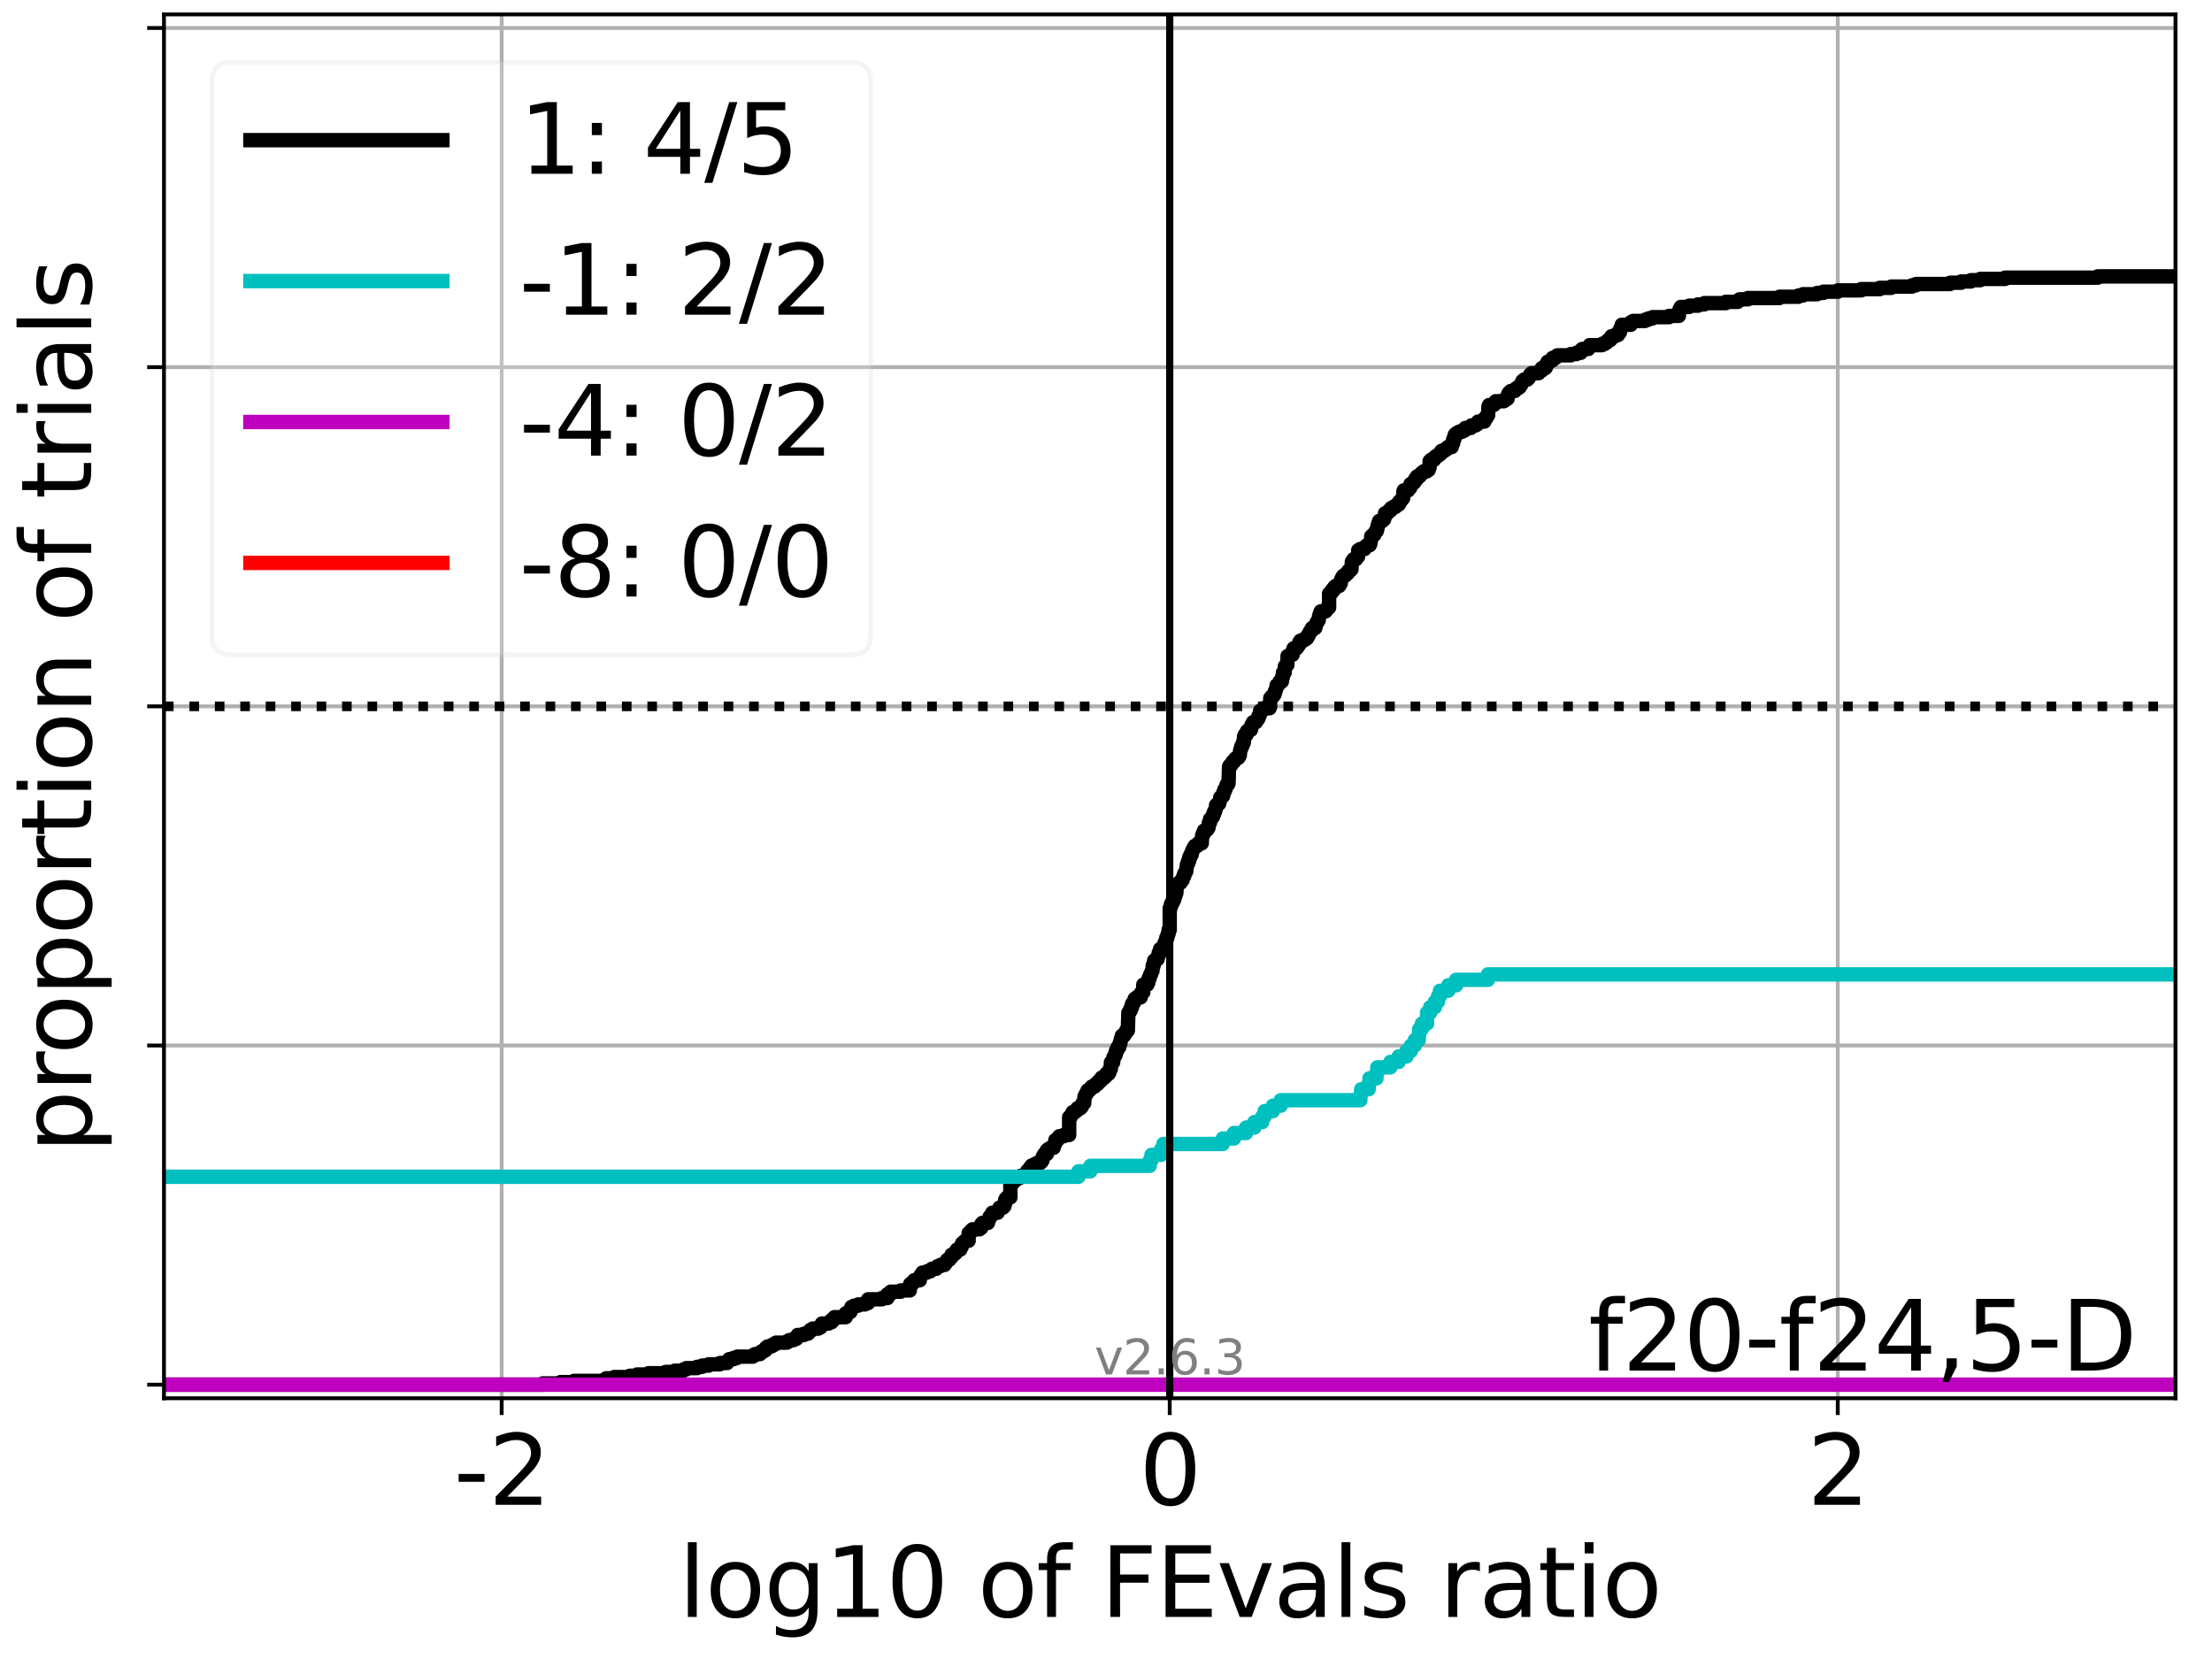 <?xml version="1.0" encoding="utf-8" standalone="no"?>
<!DOCTYPE svg PUBLIC "-//W3C//DTD SVG 1.1//EN"
  "http://www.w3.org/Graphics/SVG/1.1/DTD/svg11.dtd">
<svg xmlns:xlink="http://www.w3.org/1999/xlink" width="460.8pt" height="345.6pt" viewBox="0 0 460.8 345.6" xmlns="http://www.w3.org/2000/svg" version="1.1">
 <defs>
  <style type="text/css">*{stroke-linejoin: round; stroke-linecap: butt}</style>
 </defs>
 <g id="figure_1">
  <g id="patch_1">
   <path d="M 0 345.6 
L 460.8 345.6 
L 460.8 0 
L 0 0 
z
" style="fill: #ffffff"/>
  </g>
  <g id="axes_1">
   <g id="patch_2">
    <path d="M 34.16 291.28 
L 453.192 291.28 
L 453.192 3 
L 34.16 3 
z
" style="fill: #ffffff"/>
   </g>
   <g id="matplotlib.axis_1">
    <g id="xtick_1">
     <g id="line2d_1">
      <path d="M 104.511 291.28 
L 104.511 3 
" clip-path="url(#p24fbbc79e7)" style="fill: none; stroke: #b0b0b0; stroke-width: 0.8; stroke-linecap: square"/>
     </g>
     <g id="line2d_2">
      <defs>
       <path id="md5ec0c5a9b" d="M 0 0 
L 0 3.5 
" style="stroke: #000000; stroke-width: 0.8"/>
      </defs>
      <g>
       <use xlink:href="#md5ec0c5a9b" x="104.511" y="291.28" style="stroke: #000000; stroke-width: 0.8"/>
      </g>
     </g>
     <g id="text_1">
      <!-- -2 -->
      <g transform="translate(94.54 313.477)scale(0.2 -0.2)">
       <defs>
        <path id="DejaVuSans-2d" d="M 313 2009 
L 1997 2009 
L 1997 1497 
L 313 1497 
L 313 2009 
z
" transform="scale(0.016)"/>
        <path id="DejaVuSans-32" d="M 1228 531 
L 3431 531 
L 3431 0 
L 469 0 
L 469 531 
Q 828 903 1448 1529 
Q 2069 2156 2228 2338 
Q 2531 2678 2651 2914 
Q 2772 3150 2772 3378 
Q 2772 3750 2511 3984 
Q 2250 4219 1831 4219 
Q 1534 4219 1204 4116 
Q 875 4013 500 3803 
L 500 4441 
Q 881 4594 1212 4672 
Q 1544 4750 1819 4750 
Q 2544 4750 2975 4387 
Q 3406 4025 3406 3419 
Q 3406 3131 3298 2873 
Q 3191 2616 2906 2266 
Q 2828 2175 2409 1742 
Q 1991 1309 1228 531 
z
" transform="scale(0.016)"/>
       </defs>
       <use xlink:href="#DejaVuSans-2d"/>
       <use xlink:href="#DejaVuSans-32" x="36.084"/>
      </g>
     </g>
    </g>
    <g id="xtick_2">
     <g id="line2d_3">
      <path d="M 243.676 291.28 
L 243.676 3 
" clip-path="url(#p24fbbc79e7)" style="fill: none; stroke: #b0b0b0; stroke-width: 0.8; stroke-linecap: square"/>
     </g>
     <g id="line2d_4">
      <g>
       <use xlink:href="#md5ec0c5a9b" x="243.676" y="291.28" style="stroke: #000000; stroke-width: 0.8"/>
      </g>
     </g>
     <g id="text_2">
      <!-- 0 -->
      <g transform="translate(237.314 313.477)scale(0.2 -0.2)">
       <defs>
        <path id="DejaVuSans-30" d="M 2034 4250 
Q 1547 4250 1301 3770 
Q 1056 3291 1056 2328 
Q 1056 1369 1301 889 
Q 1547 409 2034 409 
Q 2525 409 2770 889 
Q 3016 1369 3016 2328 
Q 3016 3291 2770 3770 
Q 2525 4250 2034 4250 
z
M 2034 4750 
Q 2819 4750 3233 4129 
Q 3647 3509 3647 2328 
Q 3647 1150 3233 529 
Q 2819 -91 2034 -91 
Q 1250 -91 836 529 
Q 422 1150 422 2328 
Q 422 3509 836 4129 
Q 1250 4750 2034 4750 
z
" transform="scale(0.016)"/>
       </defs>
       <use xlink:href="#DejaVuSans-30"/>
      </g>
     </g>
    </g>
    <g id="xtick_3">
     <g id="line2d_5">
      <path d="M 382.841 291.28 
L 382.841 3 
" clip-path="url(#p24fbbc79e7)" style="fill: none; stroke: #b0b0b0; stroke-width: 0.8; stroke-linecap: square"/>
     </g>
     <g id="line2d_6">
      <g>
       <use xlink:href="#md5ec0c5a9b" x="382.841" y="291.28" style="stroke: #000000; stroke-width: 0.8"/>
      </g>
     </g>
     <g id="text_3">
      <!-- 2 -->
      <g transform="translate(376.479 313.477)scale(0.2 -0.2)">
       <use xlink:href="#DejaVuSans-32"/>
      </g>
     </g>
    </g>
    <g id="text_4">
     <!-- log10 of FEvals ratio -->
     <g transform="translate(141.371 336.833)scale(0.2 -0.2)">
      <defs>
       <path id="DejaVuSans-6c" d="M 603 4863 
L 1178 4863 
L 1178 0 
L 603 0 
L 603 4863 
z
" transform="scale(0.016)"/>
       <path id="DejaVuSans-6f" d="M 1959 3097 
Q 1497 3097 1228 2736 
Q 959 2375 959 1747 
Q 959 1119 1226 758 
Q 1494 397 1959 397 
Q 2419 397 2687 759 
Q 2956 1122 2956 1747 
Q 2956 2369 2687 2733 
Q 2419 3097 1959 3097 
z
M 1959 3584 
Q 2709 3584 3137 3096 
Q 3566 2609 3566 1747 
Q 3566 888 3137 398 
Q 2709 -91 1959 -91 
Q 1206 -91 779 398 
Q 353 888 353 1747 
Q 353 2609 779 3096 
Q 1206 3584 1959 3584 
z
" transform="scale(0.016)"/>
       <path id="DejaVuSans-67" d="M 2906 1791 
Q 2906 2416 2648 2759 
Q 2391 3103 1925 3103 
Q 1463 3103 1205 2759 
Q 947 2416 947 1791 
Q 947 1169 1205 825 
Q 1463 481 1925 481 
Q 2391 481 2648 825 
Q 2906 1169 2906 1791 
z
M 3481 434 
Q 3481 -459 3084 -895 
Q 2688 -1331 1869 -1331 
Q 1566 -1331 1297 -1286 
Q 1028 -1241 775 -1147 
L 775 -588 
Q 1028 -725 1275 -790 
Q 1522 -856 1778 -856 
Q 2344 -856 2625 -561 
Q 2906 -266 2906 331 
L 2906 616 
Q 2728 306 2450 153 
Q 2172 0 1784 0 
Q 1141 0 747 490 
Q 353 981 353 1791 
Q 353 2603 747 3093 
Q 1141 3584 1784 3584 
Q 2172 3584 2450 3431 
Q 2728 3278 2906 2969 
L 2906 3500 
L 3481 3500 
L 3481 434 
z
" transform="scale(0.016)"/>
       <path id="DejaVuSans-31" d="M 794 531 
L 1825 531 
L 1825 4091 
L 703 3866 
L 703 4441 
L 1819 4666 
L 2450 4666 
L 2450 531 
L 3481 531 
L 3481 0 
L 794 0 
L 794 531 
z
" transform="scale(0.016)"/>
       <path id="DejaVuSans-20" transform="scale(0.016)"/>
       <path id="DejaVuSans-66" d="M 2375 4863 
L 2375 4384 
L 1825 4384 
Q 1516 4384 1395 4259 
Q 1275 4134 1275 3809 
L 1275 3500 
L 2222 3500 
L 2222 3053 
L 1275 3053 
L 1275 0 
L 697 0 
L 697 3053 
L 147 3053 
L 147 3500 
L 697 3500 
L 697 3744 
Q 697 4328 969 4595 
Q 1241 4863 1831 4863 
L 2375 4863 
z
" transform="scale(0.016)"/>
       <path id="DejaVuSans-46" d="M 628 4666 
L 3309 4666 
L 3309 4134 
L 1259 4134 
L 1259 2759 
L 3109 2759 
L 3109 2228 
L 1259 2228 
L 1259 0 
L 628 0 
L 628 4666 
z
" transform="scale(0.016)"/>
       <path id="DejaVuSans-45" d="M 628 4666 
L 3578 4666 
L 3578 4134 
L 1259 4134 
L 1259 2753 
L 3481 2753 
L 3481 2222 
L 1259 2222 
L 1259 531 
L 3634 531 
L 3634 0 
L 628 0 
L 628 4666 
z
" transform="scale(0.016)"/>
       <path id="DejaVuSans-76" d="M 191 3500 
L 800 3500 
L 1894 563 
L 2988 3500 
L 3597 3500 
L 2284 0 
L 1503 0 
L 191 3500 
z
" transform="scale(0.016)"/>
       <path id="DejaVuSans-61" d="M 2194 1759 
Q 1497 1759 1228 1600 
Q 959 1441 959 1056 
Q 959 750 1161 570 
Q 1363 391 1709 391 
Q 2188 391 2477 730 
Q 2766 1069 2766 1631 
L 2766 1759 
L 2194 1759 
z
M 3341 1997 
L 3341 0 
L 2766 0 
L 2766 531 
Q 2569 213 2275 61 
Q 1981 -91 1556 -91 
Q 1019 -91 701 211 
Q 384 513 384 1019 
Q 384 1609 779 1909 
Q 1175 2209 1959 2209 
L 2766 2209 
L 2766 2266 
Q 2766 2663 2505 2880 
Q 2244 3097 1772 3097 
Q 1472 3097 1187 3025 
Q 903 2953 641 2809 
L 641 3341 
Q 956 3463 1253 3523 
Q 1550 3584 1831 3584 
Q 2591 3584 2966 3190 
Q 3341 2797 3341 1997 
z
" transform="scale(0.016)"/>
       <path id="DejaVuSans-73" d="M 2834 3397 
L 2834 2853 
Q 2591 2978 2328 3040 
Q 2066 3103 1784 3103 
Q 1356 3103 1142 2972 
Q 928 2841 928 2578 
Q 928 2378 1081 2264 
Q 1234 2150 1697 2047 
L 1894 2003 
Q 2506 1872 2764 1633 
Q 3022 1394 3022 966 
Q 3022 478 2636 193 
Q 2250 -91 1575 -91 
Q 1294 -91 989 -36 
Q 684 19 347 128 
L 347 722 
Q 666 556 975 473 
Q 1284 391 1588 391 
Q 1994 391 2212 530 
Q 2431 669 2431 922 
Q 2431 1156 2273 1281 
Q 2116 1406 1581 1522 
L 1381 1569 
Q 847 1681 609 1914 
Q 372 2147 372 2553 
Q 372 3047 722 3315 
Q 1072 3584 1716 3584 
Q 2034 3584 2315 3537 
Q 2597 3491 2834 3397 
z
" transform="scale(0.016)"/>
       <path id="DejaVuSans-72" d="M 2631 2963 
Q 2534 3019 2420 3045 
Q 2306 3072 2169 3072 
Q 1681 3072 1420 2755 
Q 1159 2438 1159 1844 
L 1159 0 
L 581 0 
L 581 3500 
L 1159 3500 
L 1159 2956 
Q 1341 3275 1631 3429 
Q 1922 3584 2338 3584 
Q 2397 3584 2469 3576 
Q 2541 3569 2628 3553 
L 2631 2963 
z
" transform="scale(0.016)"/>
       <path id="DejaVuSans-74" d="M 1172 4494 
L 1172 3500 
L 2356 3500 
L 2356 3053 
L 1172 3053 
L 1172 1153 
Q 1172 725 1289 603 
Q 1406 481 1766 481 
L 2356 481 
L 2356 0 
L 1766 0 
Q 1100 0 847 248 
Q 594 497 594 1153 
L 594 3053 
L 172 3053 
L 172 3500 
L 594 3500 
L 594 4494 
L 1172 4494 
z
" transform="scale(0.016)"/>
       <path id="DejaVuSans-69" d="M 603 3500 
L 1178 3500 
L 1178 0 
L 603 0 
L 603 3500 
z
M 603 4863 
L 1178 4863 
L 1178 4134 
L 603 4134 
L 603 4863 
z
" transform="scale(0.016)"/>
      </defs>
      <use xlink:href="#DejaVuSans-6c"/>
      <use xlink:href="#DejaVuSans-6f" x="27.783"/>
      <use xlink:href="#DejaVuSans-67" x="88.965"/>
      <use xlink:href="#DejaVuSans-31" x="152.441"/>
      <use xlink:href="#DejaVuSans-30" x="216.064"/>
      <use xlink:href="#DejaVuSans-20" x="279.688"/>
      <use xlink:href="#DejaVuSans-6f" x="311.475"/>
      <use xlink:href="#DejaVuSans-66" x="372.656"/>
      <use xlink:href="#DejaVuSans-20" x="407.861"/>
      <use xlink:href="#DejaVuSans-46" x="439.648"/>
      <use xlink:href="#DejaVuSans-45" x="497.168"/>
      <use xlink:href="#DejaVuSans-76" x="560.352"/>
      <use xlink:href="#DejaVuSans-61" x="619.531"/>
      <use xlink:href="#DejaVuSans-6c" x="680.811"/>
      <use xlink:href="#DejaVuSans-73" x="708.594"/>
      <use xlink:href="#DejaVuSans-20" x="760.693"/>
      <use xlink:href="#DejaVuSans-72" x="792.48"/>
      <use xlink:href="#DejaVuSans-61" x="833.594"/>
      <use xlink:href="#DejaVuSans-74" x="894.873"/>
      <use xlink:href="#DejaVuSans-69" x="934.082"/>
      <use xlink:href="#DejaVuSans-6f" x="961.865"/>
     </g>
    </g>
   </g>
   <g id="matplotlib.axis_2">
    <g id="ytick_1">
     <g id="line2d_7">
      <path d="M 34.16 288.454 
L 453.192 288.454 
" clip-path="url(#p24fbbc79e7)" style="fill: none; stroke: #b0b0b0; stroke-width: 0.8; stroke-linecap: square"/>
     </g>
     <g id="line2d_8">
      <defs>
       <path id="md04eaff973" d="M 0 0 
L -3.5 0 
" style="stroke: #000000; stroke-width: 0.8"/>
      </defs>
      <g>
       <use xlink:href="#md04eaff973" x="34.16" y="288.454" style="stroke: #000000; stroke-width: 0.8"/>
      </g>
     </g>
    </g>
    <g id="ytick_2">
     <g id="line2d_9">
      <path d="M 34.16 217.797 
L 453.192 217.797 
" clip-path="url(#p24fbbc79e7)" style="fill: none; stroke: #b0b0b0; stroke-width: 0.8; stroke-linecap: square"/>
     </g>
     <g id="line2d_10">
      <g>
       <use xlink:href="#md04eaff973" x="34.16" y="217.797" style="stroke: #000000; stroke-width: 0.8"/>
      </g>
     </g>
    </g>
    <g id="ytick_3">
     <g id="line2d_11">
      <path d="M 34.16 147.14 
L 453.192 147.14 
" clip-path="url(#p24fbbc79e7)" style="fill: none; stroke: #b0b0b0; stroke-width: 0.8; stroke-linecap: square"/>
     </g>
     <g id="line2d_12">
      <g>
       <use xlink:href="#md04eaff973" x="34.16" y="147.14" style="stroke: #000000; stroke-width: 0.8"/>
      </g>
     </g>
    </g>
    <g id="ytick_4">
     <g id="line2d_13">
      <path d="M 34.16 76.483 
L 453.192 76.483 
" clip-path="url(#p24fbbc79e7)" style="fill: none; stroke: #b0b0b0; stroke-width: 0.8; stroke-linecap: square"/>
     </g>
     <g id="line2d_14">
      <g>
       <use xlink:href="#md04eaff973" x="34.16" y="76.483" style="stroke: #000000; stroke-width: 0.8"/>
      </g>
     </g>
    </g>
    <g id="ytick_5">
     <g id="line2d_15">
      <path d="M 34.16 5.826 
L 453.192 5.826 
" clip-path="url(#p24fbbc79e7)" style="fill: none; stroke: #b0b0b0; stroke-width: 0.8; stroke-linecap: square"/>
     </g>
     <g id="line2d_16">
      <g>
       <use xlink:href="#md04eaff973" x="34.16" y="5.826" style="stroke: #000000; stroke-width: 0.8"/>
      </g>
     </g>
    </g>
    <g id="text_5">
     <!-- proportion of trials -->
     <g transform="translate(19.001 240.146)rotate(-90)scale(0.2 -0.2)">
      <defs>
       <path id="DejaVuSans-70" d="M 1159 525 
L 1159 -1331 
L 581 -1331 
L 581 3500 
L 1159 3500 
L 1159 2969 
Q 1341 3281 1617 3432 
Q 1894 3584 2278 3584 
Q 2916 3584 3314 3078 
Q 3713 2572 3713 1747 
Q 3713 922 3314 415 
Q 2916 -91 2278 -91 
Q 1894 -91 1617 61 
Q 1341 213 1159 525 
z
M 3116 1747 
Q 3116 2381 2855 2742 
Q 2594 3103 2138 3103 
Q 1681 3103 1420 2742 
Q 1159 2381 1159 1747 
Q 1159 1113 1420 752 
Q 1681 391 2138 391 
Q 2594 391 2855 752 
Q 3116 1113 3116 1747 
z
" transform="scale(0.016)"/>
       <path id="DejaVuSans-6e" d="M 3513 2113 
L 3513 0 
L 2938 0 
L 2938 2094 
Q 2938 2591 2744 2837 
Q 2550 3084 2163 3084 
Q 1697 3084 1428 2787 
Q 1159 2491 1159 1978 
L 1159 0 
L 581 0 
L 581 3500 
L 1159 3500 
L 1159 2956 
Q 1366 3272 1645 3428 
Q 1925 3584 2291 3584 
Q 2894 3584 3203 3211 
Q 3513 2838 3513 2113 
z
" transform="scale(0.016)"/>
      </defs>
      <use xlink:href="#DejaVuSans-70"/>
      <use xlink:href="#DejaVuSans-72" x="63.477"/>
      <use xlink:href="#DejaVuSans-6f" x="102.34"/>
      <use xlink:href="#DejaVuSans-70" x="163.521"/>
      <use xlink:href="#DejaVuSans-6f" x="226.998"/>
      <use xlink:href="#DejaVuSans-72" x="288.18"/>
      <use xlink:href="#DejaVuSans-74" x="329.293"/>
      <use xlink:href="#DejaVuSans-69" x="368.502"/>
      <use xlink:href="#DejaVuSans-6f" x="396.285"/>
      <use xlink:href="#DejaVuSans-6e" x="457.467"/>
      <use xlink:href="#DejaVuSans-20" x="520.846"/>
      <use xlink:href="#DejaVuSans-6f" x="552.633"/>
      <use xlink:href="#DejaVuSans-66" x="613.814"/>
      <use xlink:href="#DejaVuSans-20" x="649.02"/>
      <use xlink:href="#DejaVuSans-74" x="680.807"/>
      <use xlink:href="#DejaVuSans-72" x="720.016"/>
      <use xlink:href="#DejaVuSans-69" x="761.129"/>
      <use xlink:href="#DejaVuSans-61" x="788.912"/>
      <use xlink:href="#DejaVuSans-6c" x="850.191"/>
      <use xlink:href="#DejaVuSans-73" x="877.975"/>
     </g>
    </g>
   </g>
   <g id="line2d_17">
    <path d="M 34.16 288.454 
L 113.07 288.454 
L 113.07 288.188 
L 116.763 288.188 
L 116.763 287.923 
L 119.613 287.923 
L 119.613 287.658 
L 125.863 287.658 
L 125.863 287.392 
L 126.274 287.392 
L 126.274 287.127 
L 127.977 287.127 
L 127.977 286.861 
L 131.209 286.861 
L 131.209 286.596 
L 132.708 286.596 
L 132.708 286.331 
L 135.106 286.331 
L 135.106 286.065 
L 138.675 286.065 
L 138.675 285.8 
L 140.56 285.8 
L 140.56 285.535 
L 142.368 285.535 
L 142.368 285.269 
L 142.979 285.269 
L 142.979 285.004 
L 145.218 285.004 
L 145.218 284.738 
L 146.27 284.738 
L 146.27 284.473 
L 147.637 284.473 
L 147.637 284.208 
L 149.963 284.208 
L 149.963 283.942 
L 151.468 283.942 
L 151.468 283.677 
L 151.672 283.677 
L 151.672 283.412 
L 151.879 283.412 
L 151.879 283.146 
L 152.813 283.146 
L 152.813 282.881 
L 153.582 282.881 
L 153.582 282.615 
L 156.814 282.615 
L 156.814 282.35 
L 157.261 282.35 
L 157.261 282.085 
L 158.313 282.085 
L 158.313 281.819 
L 158.547 281.819 
L 158.547 281.554 
L 159.062 281.554 
L 159.062 281.289 
L 159.473 281.289 
L 159.549 280.758 
L 159.89 280.758 
L 159.89 280.492 
L 160.711 280.492 
L 160.711 280.227 
L 161.176 280.227 
L 161.176 279.962 
L 161.658 279.962 
L 161.658 279.696 
L 163.925 279.696 
L 163.925 279.431 
L 164.409 279.431 
L 164.409 279.165 
L 165.331 279.165 
L 165.331 278.9 
L 165.908 278.9 
L 165.908 278.635 
L 166.165 278.635 
L 166.165 278.104 
L 167.46 278.104 
L 167.46 277.839 
L 168.305 277.839 
L 168.305 277.573 
L 168.584 277.573 
L 168.584 277.308 
L 168.813 277.308 
L 168.813 277.042 
L 169.278 277.042 
L 169.278 276.777 
L 170.473 276.777 
L 170.473 276.512 
L 170.964 276.512 
L 171.073 275.981 
L 171.213 275.981 
L 171.213 275.716 
L 172.619 275.716 
L 172.619 275.45 
L 173.242 275.45 
L 173.253 274.919 
L 173.759 274.919 
L 173.82 274.389 
L 176.178 274.389 
L 176.178 273.593 
L 176.673 273.593 
L 176.673 273.327 
L 177.143 273.327 
L 177.143 273.062 
L 177.277 273.062 
L 177.363 272.266 
L 177.894 272.266 
L 177.894 272 
L 178.777 272 
L 178.777 271.735 
L 180.166 271.735 
L 180.166 271.47 
L 180.837 271.47 
L 180.837 270.673 
L 183.687 270.673 
L 183.687 270.408 
L 184.872 270.408 
L 184.872 269.612 
L 185.495 269.612 
L 185.543 269.081 
L 187.653 269.081 
L 187.653 268.816 
L 189.53 268.816 
L 189.6 267.489 
L 189.936 267.489 
L 189.936 267.223 
L 190.347 267.223 
L 190.448 266.693 
L 191.615 266.693 
L 191.629 265.897 
L 191.78 265.897 
L 191.78 265.631 
L 192.05 265.631 
L 192.16 265.1 
L 193.089 265.1 
L 193.089 264.835 
L 193.809 264.835 
L 193.809 264.57 
L 194.124 264.57 
L 194.124 264.304 
L 195.04 264.304 
L 195.04 264.039 
L 195.282 264.039 
L 195.282 263.774 
L 195.891 263.774 
L 195.891 263.508 
L 196.781 263.508 
L 196.781 263.243 
L 196.959 263.243 
L 196.959 262.977 
L 197.125 262.977 
L 197.125 262.712 
L 197.305 262.712 
L 197.305 262.447 
L 197.748 262.447 
L 197.748 262.181 
L 197.92 262.181 
L 197.92 261.916 
L 198.224 261.916 
L 198.224 261.385 
L 198.694 261.385 
L 198.694 261.12 
L 199.034 261.12 
L 199.034 260.854 
L 199.179 260.854 
L 199.179 260.589 
L 199.334 260.589 
L 199.334 260.324 
L 200.036 260.324 
L 200.126 259.793 
L 200.309 259.793 
L 200.309 259.262 
L 200.421 259.262 
L 200.421 258.997 
L 200.723 258.997 
L 200.723 258.731 
L 201.018 258.731 
L 201.018 258.466 
L 201.783 258.466 
L 201.783 256.874 
L 202.145 256.874 
L 202.145 256.608 
L 202.306 256.608 
L 202.306 256.343 
L 202.601 256.343 
L 202.601 256.078 
L 204.071 256.078 
L 204.071 255.812 
L 204.412 255.812 
L 204.412 255.016 
L 204.633 255.016 
L 204.633 254.751 
L 205.818 254.751 
L 205.929 253.955 
L 206.1 253.955 
L 206.18 253.424 
L 206.417 253.424 
L 206.417 253.158 
L 206.652 253.158 
L 206.712 252.628 
L 207.831 252.628 
L 207.831 252.362 
L 207.947 252.362 
L 207.947 252.097 
L 208.126 252.097 
L 208.209 251.566 
L 208.976 251.566 
L 208.976 251.301 
L 209.219 251.301 
L 209.301 250.77 
L 209.378 250.77 
L 209.378 249.974 
L 209.514 249.974 
L 209.514 249.709 
L 209.766 249.709 
L 209.766 249.443 
L 210.477 249.443 
L 210.477 246.524 
L 210.96 246.524 
L 211.004 245.993 
L 211.452 245.993 
L 211.452 245.728 
L 211.71 245.728 
L 211.71 245.463 
L 212.293 245.463 
L 212.293 245.197 
L 212.652 245.197 
L 212.652 244.932 
L 213.767 244.932 
L 213.767 244.666 
L 214.036 244.666 
L 214.036 243.87 
L 214.307 243.87 
L 214.307 243.605 
L 214.597 243.605 
L 214.681 243.074 
L 214.891 243.074 
L 214.891 242.809 
L 215.487 242.809 
L 215.487 242.543 
L 215.986 242.543 
L 215.986 242.278 
L 216.706 242.278 
L 216.706 242.013 
L 217.001 242.013 
L 217.001 241.747 
L 217.16 241.747 
L 217.22 240.951 
L 217.461 240.951 
L 217.516 240.42 
L 218.071 240.42 
L 218.071 239.624 
L 218.381 239.624 
L 218.381 239.359 
L 218.836 239.359 
L 218.836 239.093 
L 219.501 239.093 
L 219.546 238.563 
L 219.635 238.563 
L 219.635 238.297 
L 219.796 238.297 
L 219.849 237.501 
L 220.311 237.501 
L 220.311 237.236 
L 220.49 237.236 
L 220.49 236.97 
L 220.645 236.97 
L 220.645 236.705 
L 221.574 236.705 
L 221.574 236.44 
L 222.73 236.44 
L 222.73 232.724 
L 223.043 232.724 
L 223.043 232.459 
L 223.177 232.459 
L 223.177 232.194 
L 223.328 232.194 
L 223.328 231.928 
L 223.472 231.928 
L 223.472 231.663 
L 223.963 231.663 
L 223.963 231.397 
L 224.329 231.397 
L 224.329 231.132 
L 224.457 231.132 
L 224.457 230.867 
L 225.085 230.867 
L 225.085 230.601 
L 225.331 230.601 
L 225.359 230.071 
L 225.497 230.071 
L 225.497 229.805 
L 225.857 229.805 
L 225.913 228.478 
L 226.012 228.478 
L 226.012 228.213 
L 226.178 228.213 
L 226.178 227.948 
L 226.307 227.948 
L 226.307 227.682 
L 226.486 227.682 
L 226.56 227.151 
L 226.971 227.151 
L 226.971 226.886 
L 227.2 226.886 
L 227.2 226.621 
L 227.44 226.621 
L 227.44 226.355 
L 228.038 226.355 
L 228.038 226.09 
L 228.239 226.09 
L 228.239 225.825 
L 228.674 225.825 
L 228.674 225.559 
L 228.794 225.559 
L 228.794 225.294 
L 229.184 225.294 
L 229.184 225.028 
L 229.473 225.028 
L 229.473 224.498 
L 230.071 224.498 
L 230.071 224.232 
L 230.366 224.232 
L 230.432 223.702 
L 230.947 223.702 
L 230.947 223.436 
L 231.113 223.436 
L 231.186 222.64 
L 231.423 222.64 
L 231.423 221.313 
L 231.892 221.313 
L 231.947 220.252 
L 232.148 220.252 
L 232.233 219.721 
L 232.427 219.721 
L 232.472 218.925 
L 232.709 218.925 
L 232.709 218.394 
L 232.838 218.394 
L 232.838 218.129 
L 233.178 218.129 
L 233.242 217.332 
L 233.405 217.332 
L 233.474 216.536 
L 233.562 216.536 
L 233.562 216.271 
L 233.711 216.271 
L 233.711 215.74 
L 234.18 215.74 
L 234.18 215.475 
L 234.328 215.475 
L 234.328 215.209 
L 234.541 215.209 
L 234.595 214.679 
L 234.951 214.679 
L 235.06 210.963 
L 235.277 210.963 
L 235.344 210.433 
L 235.583 210.433 
L 235.583 209.902 
L 235.803 209.902 
L 235.82 209.106 
L 236.081 209.106 
L 236.081 208.84 
L 236.255 208.84 
L 236.289 208.31 
L 236.388 208.31 
L 236.388 208.044 
L 236.746 208.044 
L 236.746 207.779 
L 237.612 207.779 
L 237.612 206.983 
L 237.774 206.983 
L 237.774 206.717 
L 238.166 206.717 
L 238.166 205.125 
L 239.018 205.125 
L 239.018 204.594 
L 239.257 204.594 
L 239.273 203.798 
L 239.494 203.798 
L 239.602 203.002 
L 239.783 203.002 
L 239.851 202.471 
L 239.962 202.471 
L 239.962 202.206 
L 240.09 202.206 
L 240.133 201.144 
L 240.327 201.144 
L 240.433 200.083 
L 240.796 200.083 
L 240.796 199.818 
L 241.147 199.818 
L 241.257 199.021 
L 241.386 199.021 
L 241.386 198.491 
L 241.623 198.491 
L 241.67 197.694 
L 242.091 197.694 
L 242.091 197.429 
L 242.437 197.429 
L 242.5 196.633 
L 242.739 196.633 
L 242.739 196.102 
L 242.965 196.102 
L 242.976 195.306 
L 243.204 195.306 
L 243.286 194.51 
L 243.441 194.51 
L 243.444 193.714 
L 243.676 193.714 
L 243.676 189.202 
L 243.827 189.202 
L 243.909 188.406 
L 244.126 188.406 
L 244.16 187.876 
L 244.398 187.876 
L 244.398 187.345 
L 244.635 187.345 
L 244.651 186.549 
L 244.89 186.549 
L 244.89 186.018 
L 245.06 186.018 
L 245.127 184.691 
L 245.21 184.691 
L 245.233 184.16 
L 245.595 184.16 
L 245.595 183.895 
L 245.949 183.895 
L 245.949 183.629 
L 246.095 183.629 
L 246.095 183.364 
L 246.346 183.364 
L 246.422 182.833 
L 246.496 182.833 
L 246.496 182.568 
L 246.677 182.568 
L 246.677 182.037 
L 246.86 182.037 
L 246.86 181.772 
L 246.976 181.772 
L 246.976 181.506 
L 247.124 181.506 
L 247.235 180.18 
L 247.348 180.18 
L 247.348 179.914 
L 247.498 179.914 
L 247.506 179.383 
L 247.711 179.383 
L 247.745 178.587 
L 247.982 178.587 
L 247.982 178.057 
L 248.237 178.057 
L 248.334 177.26 
L 248.451 177.26 
L 248.451 176.995 
L 248.602 176.995 
L 248.602 176.73 
L 248.724 176.73 
L 248.724 176.464 
L 248.909 176.464 
L 248.909 176.199 
L 249.457 176.199 
L 249.457 175.934 
L 249.607 175.934 
L 249.607 175.668 
L 250.346 175.668 
L 250.419 174.076 
L 250.598 174.076 
L 250.598 173.545 
L 250.835 173.545 
L 250.835 173.014 
L 251.304 173.014 
L 251.304 172.749 
L 251.581 172.749 
L 251.581 172.484 
L 251.744 172.484 
L 251.819 171.422 
L 252.056 171.422 
L 252.078 170.626 
L 252.336 170.626 
L 252.336 170.361 
L 252.525 170.361 
L 252.525 170.095 
L 252.713 170.095 
L 252.735 169.564 
L 252.926 169.564 
L 252.926 169.034 
L 253.131 169.034 
L 253.225 168.503 
L 253.281 168.503 
L 253.337 167.707 
L 253.636 167.707 
L 253.636 167.441 
L 253.965 167.441 
L 254.02 166.911 
L 254.114 166.911 
L 254.202 166.115 
L 254.468 166.115 
L 254.468 165.849 
L 254.788 165.849 
L 254.853 165.053 
L 255.04 165.053 
L 255.04 164.522 
L 255.26 164.522 
L 255.339 163.991 
L 255.41 163.991 
L 255.516 163.461 
L 255.803 163.461 
L 255.803 163.195 
L 255.929 163.195 
L 256.029 159.745 
L 256.149 159.745 
L 256.149 159.48 
L 256.428 159.48 
L 256.428 159.215 
L 256.613 159.215 
L 256.613 158.949 
L 256.763 158.949 
L 256.763 158.684 
L 257.078 158.684 
L 257.078 158.419 
L 257.228 158.419 
L 257.228 158.153 
L 257.502 158.153 
L 257.502 157.888 
L 257.967 157.888 
L 257.967 157.622 
L 258.161 157.622 
L 258.161 157.357 
L 258.273 157.357 
L 258.348 156.296 
L 258.423 156.296 
L 258.423 156.03 
L 258.547 156.03 
L 258.572 155.499 
L 258.764 155.499 
L 258.764 155.234 
L 258.879 155.234 
L 258.914 154.703 
L 259.113 154.703 
L 259.162 153.376 
L 259.278 153.376 
L 259.278 153.111 
L 259.653 153.111 
L 259.653 152.846 
L 259.771 152.846 
L 259.771 152.315 
L 260.071 152.315 
L 260.071 152.049 
L 260.587 152.049 
L 260.587 151.519 
L 260.714 151.519 
L 260.727 150.988 
L 260.893 150.988 
L 260.893 150.723 
L 261.011 150.723 
L 261.011 150.457 
L 261.62 150.457 
L 261.62 150.192 
L 261.769 150.192 
L 261.769 149.926 
L 261.993 149.926 
L 261.993 149.661 
L 262.169 149.661 
L 262.169 149.13 
L 262.383 149.13 
L 262.468 148.334 
L 262.508 148.334 
L 262.508 148.069 
L 263.002 148.069 
L 263.002 147.803 
L 263.217 147.803 
L 263.217 147.538 
L 264.473 147.538 
L 264.473 147.273 
L 264.585 147.273 
L 264.622 145.415 
L 264.838 145.415 
L 264.838 145.15 
L 265.129 145.15 
L 265.129 144.884 
L 265.361 144.884 
L 265.361 144.619 
L 265.528 144.619 
L 265.54 144.088 
L 265.694 144.088 
L 265.797 143.557 
L 265.844 143.557 
L 265.939 142.761 
L 266.252 142.761 
L 266.252 142.496 
L 266.455 142.496 
L 266.455 142.231 
L 266.583 142.231 
L 266.583 141.965 
L 267.041 141.965 
L 267.041 141.169 
L 267.218 141.169 
L 267.26 140.107 
L 267.623 140.107 
L 267.672 138.781 
L 267.922 138.781 
L 267.922 138.515 
L 268.182 138.515 
L 268.22 136.658 
L 268.695 136.658 
L 268.695 136.392 
L 269.281 136.392 
L 269.375 135.331 
L 269.474 135.331 
L 269.474 135.065 
L 270.11 135.065 
L 270.11 134.8 
L 270.329 134.8 
L 270.329 134.535 
L 270.475 134.535 
L 270.475 134.269 
L 270.687 134.269 
L 270.687 133.738 
L 270.874 133.738 
L 270.874 133.473 
L 271.498 133.473 
L 271.498 133.208 
L 271.974 133.208 
L 271.974 132.942 
L 272.309 132.942 
L 272.373 132.412 
L 272.607 132.412 
L 272.607 132.146 
L 272.72 132.146 
L 272.72 131.881 
L 272.84 131.881 
L 272.84 131.615 
L 273.017 131.615 
L 273.017 131.35 
L 273.316 131.35 
L 273.316 130.819 
L 274.002 130.819 
L 274.106 130.023 
L 274.246 130.023 
L 274.246 129.758 
L 274.372 129.758 
L 274.372 129.492 
L 274.55 129.492 
L 274.55 129.227 
L 274.7 129.227 
L 274.771 128.431 
L 274.836 128.431 
L 274.836 128.165 
L 275 128.165 
L 275.008 127.635 
L 275.127 127.635 
L 275.127 127.369 
L 276.131 127.369 
L 276.131 127.104 
L 276.367 127.104 
L 276.367 126.839 
L 276.503 126.839 
L 276.503 126.573 
L 276.875 126.573 
L 276.875 123.654 
L 277.117 123.654 
L 277.117 123.389 
L 277.484 123.389 
L 277.514 122.858 
L 277.922 122.858 
L 277.949 122.327 
L 278.21 122.327 
L 278.21 122.062 
L 278.985 122.062 
L 278.985 121.796 
L 279.144 121.796 
L 279.144 121.531 
L 279.294 121.531 
L 279.364 120.735 
L 279.496 120.735 
L 279.496 120.47 
L 279.635 120.47 
L 279.635 120.204 
L 279.826 120.204 
L 279.826 119.939 
L 280.225 119.939 
L 280.225 119.673 
L 280.498 119.673 
L 280.498 119.408 
L 280.79 119.408 
L 280.79 119.143 
L 280.911 119.143 
L 280.911 118.877 
L 281.279 118.877 
L 281.279 118.612 
L 281.534 118.612 
L 281.624 117.02 
L 281.78 117.02 
L 281.78 116.754 
L 281.958 116.754 
L 281.958 116.489 
L 282.491 116.489 
L 282.491 116.223 
L 282.607 116.223 
L 282.607 115.958 
L 282.919 115.958 
L 282.94 114.631 
L 283.332 114.631 
L 283.332 114.366 
L 284.273 114.366 
L 284.273 114.1 
L 284.433 114.1 
L 284.433 113.835 
L 284.738 113.835 
L 284.738 113.57 
L 285.344 113.57 
L 285.344 113.304 
L 285.456 113.304 
L 285.512 112.774 
L 285.569 112.774 
L 285.655 111.712 
L 285.932 111.712 
L 285.932 111.447 
L 286.28 111.447 
L 286.28 111.181 
L 286.424 111.181 
L 286.424 110.916 
L 286.565 110.916 
L 286.565 110.651 
L 286.803 110.651 
L 286.903 110.12 
L 286.953 110.12 
L 286.953 109.589 
L 287.069 109.589 
L 287.114 109.058 
L 287.253 109.058 
L 287.302 108.528 
L 287.988 108.528 
L 287.988 108.262 
L 288.291 108.262 
L 288.291 107.997 
L 288.409 107.997 
L 288.492 107.201 
L 288.522 107.201 
L 288.522 106.935 
L 289.035 106.935 
L 289.035 106.67 
L 289.279 106.67 
L 289.279 106.404 
L 289.623 106.404 
L 289.623 106.139 
L 289.762 106.139 
L 289.762 105.874 
L 290.227 105.874 
L 290.227 105.608 
L 290.703 105.608 
L 290.703 105.343 
L 291.037 105.343 
L 291.037 105.078 
L 291.422 105.078 
L 291.436 104.547 
L 291.731 104.547 
L 291.731 104.281 
L 291.913 104.281 
L 291.913 104.016 
L 292.132 104.016 
L 292.132 103.751 
L 292.312 103.751 
L 292.35 102.424 
L 292.426 102.424 
L 292.426 102.158 
L 293.353 102.158 
L 293.403 101.628 
L 293.787 101.628 
L 293.835 100.832 
L 294.263 100.832 
L 294.263 100.566 
L 294.576 100.566 
L 294.576 100.301 
L 294.769 100.301 
L 294.813 99.77 
L 295.192 99.77 
L 295.192 99.239 
L 295.737 99.239 
L 295.737 98.974 
L 295.944 98.974 
L 295.944 98.709 
L 296.227 98.709 
L 296.227 98.443 
L 296.571 98.443 
L 296.571 98.178 
L 297.261 98.178 
L 297.261 97.912 
L 297.616 97.912 
L 297.622 97.382 
L 297.803 97.382 
L 297.822 96.055 
L 298.079 96.055 
L 298.079 95.789 
L 298.74 95.789 
L 298.843 95.259 
L 299.156 95.259 
L 299.156 94.993 
L 299.555 94.993 
L 299.555 94.728 
L 299.912 94.728 
L 299.912 94.462 
L 300.241 94.462 
L 300.264 93.932 
L 300.892 93.932 
L 300.892 93.666 
L 301.288 93.666 
L 301.288 93.401 
L 301.604 93.401 
L 301.604 93.136 
L 302.416 93.136 
L 302.48 92.339 
L 302.708 92.339 
L 302.719 91.543 
L 302.956 91.543 
L 302.993 90.747 
L 303.114 90.747 
L 303.114 90.482 
L 303.425 90.482 
L 303.425 90.216 
L 303.886 90.216 
L 303.886 89.951 
L 304.585 89.951 
L 304.585 89.686 
L 305.102 89.686 
L 305.102 89.42 
L 305.251 89.42 
L 305.251 89.155 
L 306.384 89.155 
L 306.384 88.89 
L 306.515 88.89 
L 306.515 88.624 
L 307.435 88.624 
L 307.435 88.359 
L 307.828 88.359 
L 307.898 87.828 
L 309.219 87.828 
L 309.31 87.297 
L 309.363 87.297 
L 309.363 87.032 
L 309.699 87.032 
L 309.774 86.501 
L 310.008 86.501 
L 310.075 84.644 
L 310.204 84.644 
L 310.204 84.378 
L 311.174 84.378 
L 311.174 84.113 
L 311.477 84.113 
L 311.574 83.582 
L 313.278 83.582 
L 313.278 83.317 
L 313.684 83.317 
L 313.684 83.051 
L 314.062 83.051 
L 314.118 82.255 
L 314.221 82.255 
L 314.221 81.99 
L 314.409 81.99 
L 314.409 81.724 
L 314.71 81.724 
L 314.71 81.459 
L 315.532 81.459 
L 315.532 81.194 
L 315.799 81.194 
L 315.799 80.928 
L 316.209 80.928 
L 316.209 80.663 
L 316.593 80.663 
L 316.593 80.397 
L 316.743 80.397 
L 316.743 80.132 
L 316.921 80.132 
L 316.921 79.867 
L 317.041 79.867 
L 317.041 79.601 
L 317.168 79.601 
L 317.168 79.336 
L 317.482 79.336 
L 317.482 79.071 
L 318.189 79.071 
L 318.189 78.805 
L 318.468 78.805 
L 318.468 78.54 
L 318.606 78.54 
L 318.606 78.274 
L 318.768 78.274 
L 318.768 78.009 
L 319.031 78.009 
L 319.031 77.744 
L 320.53 77.744 
L 320.53 77.478 
L 320.797 77.478 
L 320.797 77.213 
L 321.187 77.213 
L 321.187 76.682 
L 321.952 76.682 
L 321.952 76.417 
L 322.103 76.417 
L 322.103 75.886 
L 322.298 75.886 
L 322.402 75.355 
L 322.928 75.355 
L 322.928 75.09 
L 323.379 75.09 
L 323.427 74.559 
L 324.06 74.559 
L 324.06 74.294 
L 324.408 74.294 
L 324.408 74.028 
L 327.203 74.028 
L 327.203 73.763 
L 328.382 73.763 
L 328.382 73.498 
L 329.294 73.498 
L 329.294 72.967 
L 329.589 72.967 
L 329.589 72.702 
L 330.879 72.702 
L 330.879 72.436 
L 331.021 72.436 
L 331.021 72.171 
L 331.138 72.171 
L 331.138 71.905 
L 333.714 71.905 
L 333.714 71.64 
L 334.306 71.64 
L 334.306 71.375 
L 334.705 71.375 
L 334.705 71.109 
L 334.989 71.109 
L 334.989 70.844 
L 335.459 70.844 
L 335.459 70.578 
L 335.68 70.578 
L 335.68 70.048 
L 336.438 70.048 
L 336.438 69.782 
L 337.085 69.782 
L 337.085 69.252 
L 337.465 69.252 
L 337.54 68.455 
L 337.733 68.455 
L 337.839 67.659 
L 339.715 67.659 
L 339.715 67.129 
L 340.179 67.129 
L 340.179 66.863 
L 342.684 66.863 
L 342.684 66.598 
L 343.391 66.598 
L 343.391 66.332 
L 344.253 66.332 
L 344.253 66.067 
L 347.712 66.067 
L 347.712 65.802 
L 349.743 65.802 
L 349.793 64.74 
L 349.857 64.74 
L 349.857 64.475 
L 350.092 64.475 
L 350.142 63.944 
L 351.874 63.944 
L 351.874 63.679 
L 353.715 63.679 
L 353.715 63.413 
L 355.026 63.413 
L 355.026 63.148 
L 359.485 63.148 
L 359.485 62.883 
L 361.996 62.883 
L 361.996 62.617 
L 362.394 62.617 
L 362.394 62.352 
L 364.127 62.352 
L 364.127 62.086 
L 370.675 62.086 
L 370.675 61.821 
L 374.643 61.821 
L 374.643 61.556 
L 375.59 61.556 
L 375.59 61.29 
L 378.54 61.29 
L 378.54 61.025 
L 379.833 61.025 
L 379.833 60.759 
L 382.862 60.759 
L 382.862 60.494 
L 387.715 60.494 
L 387.715 60.229 
L 391.573 60.229 
L 391.573 59.963 
L 393.977 59.963 
L 393.977 59.698 
L 398.298 59.698 
L 398.298 59.433 
L 399.138 59.433 
L 399.138 59.167 
L 406.23 59.167 
L 406.23 58.902 
L 408.532 58.902 
L 408.532 58.636 
L 410.551 58.636 
L 410.551 58.371 
L 412.5 58.371 
L 412.5 58.106 
L 417.691 58.106 
L 417.691 57.84 
L 436.996 57.84 
L 436.996 57.575 
L 453.192 57.575 
L 453.192 57.575 
" clip-path="url(#p24fbbc79e7)" style="fill: none; stroke: #000000; stroke-width: 3; stroke-linecap: square"/>
   </g>
   <g id="line2d_18">
    <path clip-path="url(#p24fbbc79e7)" style="fill: none; stroke: #000000; stroke-width: 3; stroke-linecap: square"/>
   </g>
   <g id="line2d_19">
    <path d="M 34.16 245.148 
L 224.66 245.148 
L 224.66 244.008 
L 227.144 244.008 
L 227.144 242.869 
L 239.505 242.869 
L 239.505 241.729 
L 239.873 241.729 
L 239.873 240.589 
L 241.85 240.589 
L 241.85 239.45 
L 242.357 239.45 
L 242.357 238.31 
L 254.717 238.31 
L 254.717 237.171 
L 257.063 237.171 
L 257.063 236.031 
L 259.584 236.031 
L 259.584 234.891 
L 261.311 234.891 
L 261.311 233.752 
L 262.945 233.752 
L 262.945 232.612 
L 263.446 232.612 
L 263.446 231.472 
L 265.173 231.472 
L 265.173 230.333 
L 266.806 230.333 
L 266.806 229.193 
L 283.384 229.193 
L 283.384 228.054 
L 283.55 228.054 
L 283.55 226.914 
L 285.111 226.914 
L 285.111 225.774 
L 285.277 225.774 
L 285.277 224.635 
L 286.744 224.635 
L 286.744 223.495 
L 286.91 223.495 
L 286.91 222.355 
L 289.644 222.355 
L 289.644 221.216 
L 291.37 221.216 
L 291.37 220.076 
L 293.004 220.076 
L 293.004 218.936 
L 293.918 218.936 
L 293.918 217.797 
L 294.743 217.797 
L 294.743 216.657 
L 295.554 216.657 
L 295.554 215.518 
L 295.645 215.518 
L 295.645 214.378 
L 296.204 214.378 
L 296.204 213.238 
L 297.278 213.238 
L 297.278 212.099 
L 297.281 212.099 
L 297.281 210.959 
L 297.931 210.959 
L 297.931 209.819 
L 298.915 209.819 
L 298.915 208.68 
L 299.565 208.68 
L 299.565 207.54 
L 299.967 207.54 
L 299.967 206.401 
L 301.693 206.401 
L 301.693 205.261 
L 303.327 205.261 
L 303.327 204.121 
L 309.956 204.121 
L 309.956 202.982 
L 453.192 202.982 
" clip-path="url(#p24fbbc79e7)" style="fill: none; stroke: #00bfbf; stroke-width: 3; stroke-linecap: square"/>
   </g>
   <g id="line2d_20">
    <path clip-path="url(#p24fbbc79e7)" style="fill: none; stroke: #00bfbf; stroke-width: 3; stroke-linecap: square"/>
   </g>
   <g id="line2d_21">
    <path d="M 34.569 288.454 
L 34.16 288.454 
L 453.192 288.454 
L 461.8 288.454 
" clip-path="url(#p24fbbc79e7)" style="fill: none; stroke: #bf00bf; stroke-width: 3; stroke-linecap: square"/>
   </g>
   <g id="line2d_22"/>
   <g id="line2d_23">
    <path d="M 243.676 291.28 
L 243.676 3 
" clip-path="url(#p24fbbc79e7)" style="fill: none; stroke: #000000; stroke-width: 1.5; stroke-linecap: square"/>
   </g>
   <g id="line2d_24">
    <path d="M 34.16 147.14 
L 453.192 147.14 
" clip-path="url(#p24fbbc79e7)" style="fill: none; stroke-dasharray: 2,3.3; stroke-dashoffset: 0; stroke: #000000; stroke-width: 2"/>
   </g>
   <g id="patch_3">
    <path d="M 34.16 291.28 
L 34.16 3 
" style="fill: none; stroke: #000000; stroke-width: 0.8; stroke-linejoin: miter; stroke-linecap: square"/>
   </g>
   <g id="patch_4">
    <path d="M 453.192 291.28 
L 453.192 3 
" style="fill: none; stroke: #000000; stroke-width: 0.8; stroke-linejoin: miter; stroke-linecap: square"/>
   </g>
   <g id="patch_5">
    <path d="M 34.16 291.28 
L 453.192 291.28 
" style="fill: none; stroke: #000000; stroke-width: 0.8; stroke-linejoin: miter; stroke-linecap: square"/>
   </g>
   <g id="patch_6">
    <path d="M 34.16 3 
L 453.192 3 
" style="fill: none; stroke: #000000; stroke-width: 0.8; stroke-linejoin: miter; stroke-linecap: square"/>
   </g>
   <g id="text_6">
    <!-- f20-f24,5-D -->
    <g transform="translate(330.918 285.514)scale(0.2 -0.2)">
     <defs>
      <path id="DejaVuSans-34" d="M 2419 4116 
L 825 1625 
L 2419 1625 
L 2419 4116 
z
M 2253 4666 
L 3047 4666 
L 3047 1625 
L 3713 1625 
L 3713 1100 
L 3047 1100 
L 3047 0 
L 2419 0 
L 2419 1100 
L 313 1100 
L 313 1709 
L 2253 4666 
z
" transform="scale(0.016)"/>
      <path id="DejaVuSans-2c" d="M 750 794 
L 1409 794 
L 1409 256 
L 897 -744 
L 494 -744 
L 750 256 
L 750 794 
z
" transform="scale(0.016)"/>
      <path id="DejaVuSans-35" d="M 691 4666 
L 3169 4666 
L 3169 4134 
L 1269 4134 
L 1269 2991 
Q 1406 3038 1543 3061 
Q 1681 3084 1819 3084 
Q 2600 3084 3056 2656 
Q 3513 2228 3513 1497 
Q 3513 744 3044 326 
Q 2575 -91 1722 -91 
Q 1428 -91 1123 -41 
Q 819 9 494 109 
L 494 744 
Q 775 591 1075 516 
Q 1375 441 1709 441 
Q 2250 441 2565 725 
Q 2881 1009 2881 1497 
Q 2881 1984 2565 2268 
Q 2250 2553 1709 2553 
Q 1456 2553 1204 2497 
Q 953 2441 691 2322 
L 691 4666 
z
" transform="scale(0.016)"/>
      <path id="DejaVuSans-44" d="M 1259 4147 
L 1259 519 
L 2022 519 
Q 2988 519 3436 956 
Q 3884 1394 3884 2338 
Q 3884 3275 3436 3711 
Q 2988 4147 2022 4147 
L 1259 4147 
z
M 628 4666 
L 1925 4666 
Q 3281 4666 3915 4102 
Q 4550 3538 4550 2338 
Q 4550 1131 3912 565 
Q 3275 0 1925 0 
L 628 0 
L 628 4666 
z
" transform="scale(0.016)"/>
     </defs>
     <use xlink:href="#DejaVuSans-66"/>
     <use xlink:href="#DejaVuSans-32" x="35.205"/>
     <use xlink:href="#DejaVuSans-30" x="98.828"/>
     <use xlink:href="#DejaVuSans-2d" x="162.451"/>
     <use xlink:href="#DejaVuSans-66" x="198.535"/>
     <use xlink:href="#DejaVuSans-32" x="233.74"/>
     <use xlink:href="#DejaVuSans-34" x="297.363"/>
     <use xlink:href="#DejaVuSans-2c" x="360.986"/>
     <use xlink:href="#DejaVuSans-35" x="392.773"/>
     <use xlink:href="#DejaVuSans-2d" x="456.396"/>
     <use xlink:href="#DejaVuSans-44" x="492.48"/>
    </g>
   </g>
   <g id="text_7">
    <!-- v2.6.3 -->
    <g style="fill: #808080" transform="translate(227.995 286.318)scale(0.1 -0.1)">
     <defs>
      <path id="DejaVuSans-2e" d="M 684 794 
L 1344 794 
L 1344 0 
L 684 0 
L 684 794 
z
" transform="scale(0.016)"/>
      <path id="DejaVuSans-36" d="M 2113 2584 
Q 1688 2584 1439 2293 
Q 1191 2003 1191 1497 
Q 1191 994 1439 701 
Q 1688 409 2113 409 
Q 2538 409 2786 701 
Q 3034 994 3034 1497 
Q 3034 2003 2786 2293 
Q 2538 2584 2113 2584 
z
M 3366 4563 
L 3366 3988 
Q 3128 4100 2886 4159 
Q 2644 4219 2406 4219 
Q 1781 4219 1451 3797 
Q 1122 3375 1075 2522 
Q 1259 2794 1537 2939 
Q 1816 3084 2150 3084 
Q 2853 3084 3261 2657 
Q 3669 2231 3669 1497 
Q 3669 778 3244 343 
Q 2819 -91 2113 -91 
Q 1303 -91 875 529 
Q 447 1150 447 2328 
Q 447 3434 972 4092 
Q 1497 4750 2381 4750 
Q 2619 4750 2861 4703 
Q 3103 4656 3366 4563 
z
" transform="scale(0.016)"/>
      <path id="DejaVuSans-33" d="M 2597 2516 
Q 3050 2419 3304 2112 
Q 3559 1806 3559 1356 
Q 3559 666 3084 287 
Q 2609 -91 1734 -91 
Q 1441 -91 1130 -33 
Q 819 25 488 141 
L 488 750 
Q 750 597 1062 519 
Q 1375 441 1716 441 
Q 2309 441 2620 675 
Q 2931 909 2931 1356 
Q 2931 1769 2642 2001 
Q 2353 2234 1838 2234 
L 1294 2234 
L 1294 2753 
L 1863 2753 
Q 2328 2753 2575 2939 
Q 2822 3125 2822 3475 
Q 2822 3834 2567 4026 
Q 2313 4219 1838 4219 
Q 1578 4219 1281 4162 
Q 984 4106 628 3988 
L 628 4550 
Q 988 4650 1302 4700 
Q 1616 4750 1894 4750 
Q 2613 4750 3031 4423 
Q 3450 4097 3450 3541 
Q 3450 3153 3228 2886 
Q 3006 2619 2597 2516 
z
" transform="scale(0.016)"/>
     </defs>
     <use xlink:href="#DejaVuSans-76"/>
     <use xlink:href="#DejaVuSans-32" x="59.18"/>
     <use xlink:href="#DejaVuSans-2e" x="122.803"/>
     <use xlink:href="#DejaVuSans-36" x="154.59"/>
     <use xlink:href="#DejaVuSans-2e" x="218.213"/>
     <use xlink:href="#DejaVuSans-33" x="250"/>
    </g>
   </g>
   <g id="legend_1">
    <g id="patch_7">
     <path d="M 48.16 136.425 
L 177.382 136.425 
Q 181.382 136.425 181.382 132.425 
L 181.382 17 
Q 181.382 13 177.382 13 
L 48.16 13 
Q 44.16 13 44.16 17 
L 44.16 132.425 
Q 44.16 136.425 48.16 136.425 
z
" style="fill: #ffffff; opacity: 0.2; stroke: #cccccc; stroke-linejoin: miter"/>
    </g>
    <g id="line2d_25">
     <path d="M 52.16 29.197 
L 72.16 29.197 
L 92.16 29.197 
" style="fill: none; stroke: #000000; stroke-width: 3; stroke-linecap: square"/>
    </g>
    <g id="text_8">
     <!-- 1: 4/5 -->
     <g transform="translate(108.16 36.197)scale(0.2 -0.2)">
      <defs>
       <path id="DejaVuSans-3a" d="M 750 794 
L 1409 794 
L 1409 0 
L 750 0 
L 750 794 
z
M 750 3309 
L 1409 3309 
L 1409 2516 
L 750 2516 
L 750 3309 
z
" transform="scale(0.016)"/>
       <path id="DejaVuSans-2f" d="M 1625 4666 
L 2156 4666 
L 531 -594 
L 0 -594 
L 1625 4666 
z
" transform="scale(0.016)"/>
      </defs>
      <use xlink:href="#DejaVuSans-31"/>
      <use xlink:href="#DejaVuSans-3a" x="63.623"/>
      <use xlink:href="#DejaVuSans-20" x="97.314"/>
      <use xlink:href="#DejaVuSans-34" x="129.102"/>
      <use xlink:href="#DejaVuSans-2f" x="192.725"/>
      <use xlink:href="#DejaVuSans-35" x="226.416"/>
     </g>
    </g>
    <g id="line2d_26">
     <path d="M 52.16 58.553 
L 72.16 58.553 
L 92.16 58.553 
" style="fill: none; stroke: #00bfbf; stroke-width: 3; stroke-linecap: square"/>
    </g>
    <g id="text_9">
     <!-- -1: 2/2 -->
     <g transform="translate(108.16 65.553)scale(0.2 -0.2)">
      <use xlink:href="#DejaVuSans-2d"/>
      <use xlink:href="#DejaVuSans-31" x="36.084"/>
      <use xlink:href="#DejaVuSans-3a" x="99.707"/>
      <use xlink:href="#DejaVuSans-20" x="133.398"/>
      <use xlink:href="#DejaVuSans-32" x="165.186"/>
      <use xlink:href="#DejaVuSans-2f" x="228.809"/>
      <use xlink:href="#DejaVuSans-32" x="262.5"/>
     </g>
    </g>
    <g id="line2d_27">
     <path d="M 52.16 87.909 
L 72.16 87.909 
L 92.16 87.909 
" style="fill: none; stroke: #bf00bf; stroke-width: 3; stroke-linecap: square"/>
    </g>
    <g id="text_10">
     <!-- -4: 0/2 -->
     <g transform="translate(108.16 94.909)scale(0.2 -0.2)">
      <use xlink:href="#DejaVuSans-2d"/>
      <use xlink:href="#DejaVuSans-34" x="36.084"/>
      <use xlink:href="#DejaVuSans-3a" x="99.707"/>
      <use xlink:href="#DejaVuSans-20" x="133.398"/>
      <use xlink:href="#DejaVuSans-30" x="165.186"/>
      <use xlink:href="#DejaVuSans-2f" x="228.809"/>
      <use xlink:href="#DejaVuSans-32" x="262.5"/>
     </g>
    </g>
    <g id="line2d_28">
     <path d="M 52.16 117.266 
L 72.16 117.266 
L 92.16 117.266 
" style="fill: none; stroke: #ff0000; stroke-width: 3; stroke-linecap: square"/>
    </g>
    <g id="text_11">
     <!-- -8: 0/0 -->
     <g transform="translate(108.16 124.266)scale(0.2 -0.2)">
      <defs>
       <path id="DejaVuSans-38" d="M 2034 2216 
Q 1584 2216 1326 1975 
Q 1069 1734 1069 1313 
Q 1069 891 1326 650 
Q 1584 409 2034 409 
Q 2484 409 2743 651 
Q 3003 894 3003 1313 
Q 3003 1734 2745 1975 
Q 2488 2216 2034 2216 
z
M 1403 2484 
Q 997 2584 770 2862 
Q 544 3141 544 3541 
Q 544 4100 942 4425 
Q 1341 4750 2034 4750 
Q 2731 4750 3128 4425 
Q 3525 4100 3525 3541 
Q 3525 3141 3298 2862 
Q 3072 2584 2669 2484 
Q 3125 2378 3379 2068 
Q 3634 1759 3634 1313 
Q 3634 634 3220 271 
Q 2806 -91 2034 -91 
Q 1263 -91 848 271 
Q 434 634 434 1313 
Q 434 1759 690 2068 
Q 947 2378 1403 2484 
z
M 1172 3481 
Q 1172 3119 1398 2916 
Q 1625 2713 2034 2713 
Q 2441 2713 2670 2916 
Q 2900 3119 2900 3481 
Q 2900 3844 2670 4047 
Q 2441 4250 2034 4250 
Q 1625 4250 1398 4047 
Q 1172 3844 1172 3481 
z
" transform="scale(0.016)"/>
      </defs>
      <use xlink:href="#DejaVuSans-2d"/>
      <use xlink:href="#DejaVuSans-38" x="36.084"/>
      <use xlink:href="#DejaVuSans-3a" x="99.707"/>
      <use xlink:href="#DejaVuSans-20" x="133.398"/>
      <use xlink:href="#DejaVuSans-30" x="165.186"/>
      <use xlink:href="#DejaVuSans-2f" x="228.809"/>
      <use xlink:href="#DejaVuSans-30" x="262.5"/>
     </g>
    </g>
   </g>
  </g>
 </g>
 <defs>
  <clipPath id="p24fbbc79e7">
   <rect x="34.16" y="3" width="419.032" height="288.28"/>
  </clipPath>
 </defs>
</svg>
